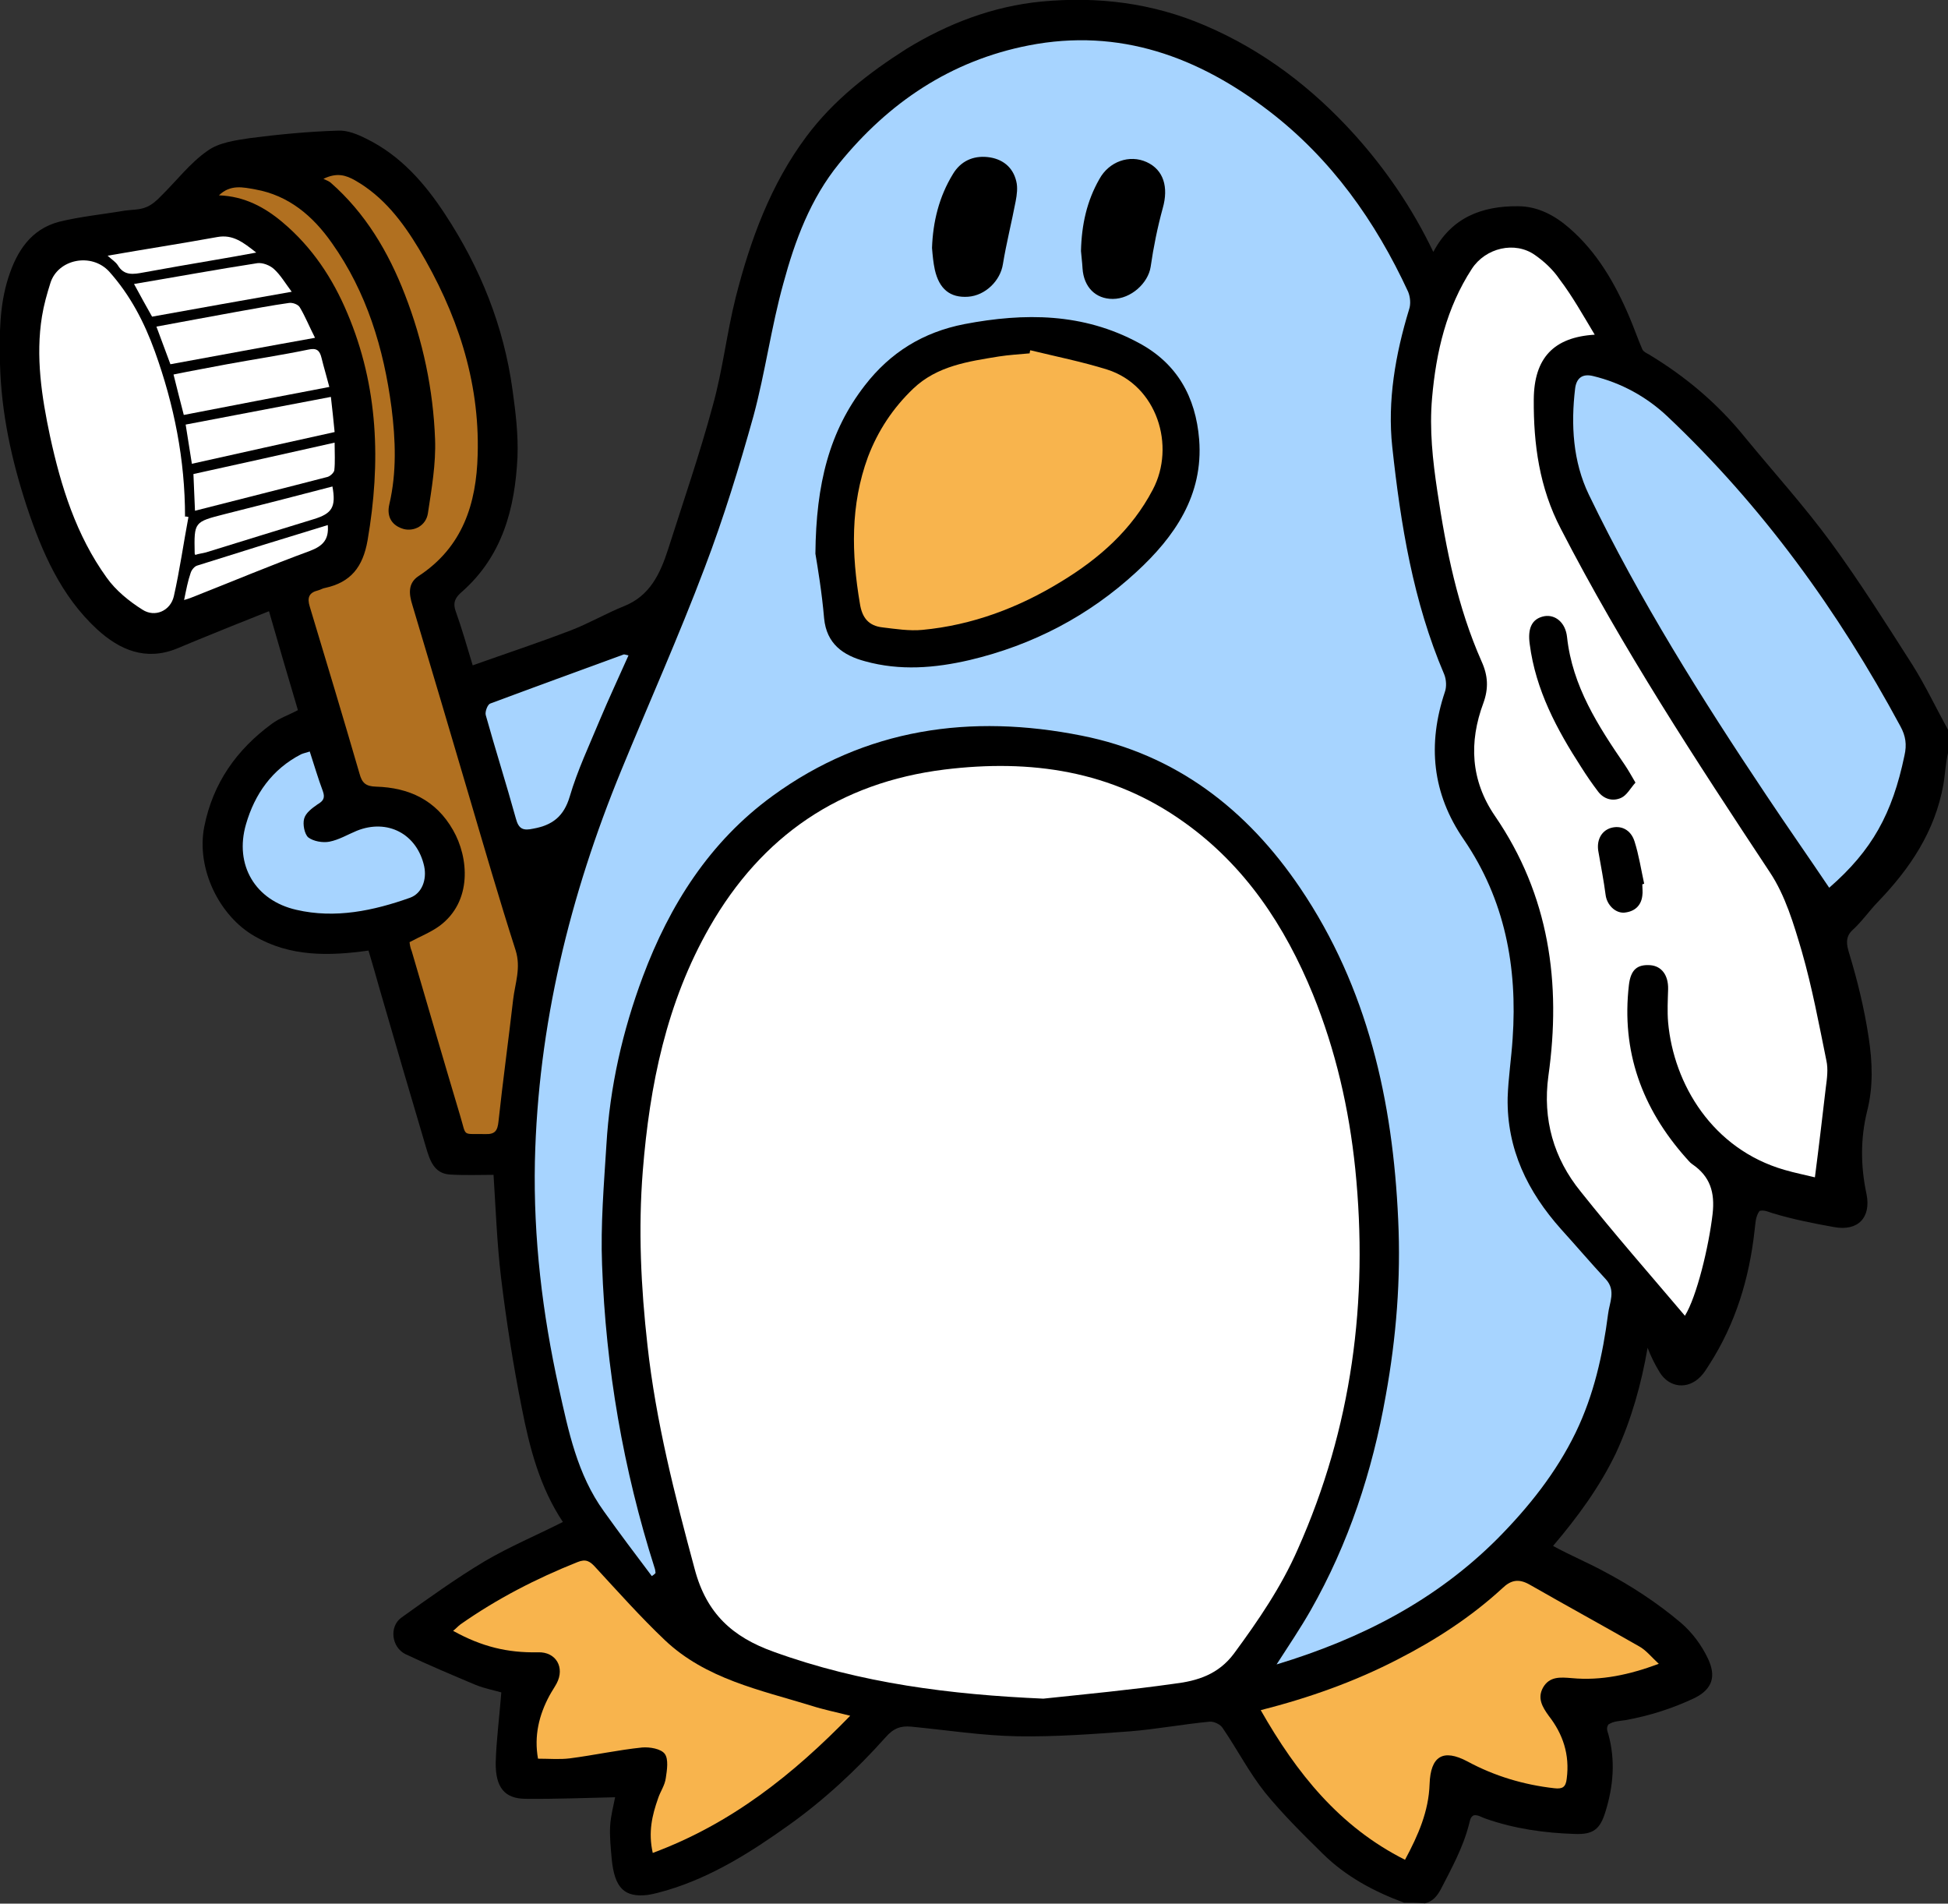 <?xml version="1.0" encoding="utf-8"?>
<!-- Generator: Adobe Illustrator 25.2.1, SVG Export Plug-In . SVG Version: 6.00 Build 0)  -->
<svg version="1.1"
	 id="freedo_1_" inkscape:version="0.48.2 r9819" xmlns:cc="http://creativecommons.org/ns#" xmlns:dc="http://purl.org/dc/elements/1.1/" xmlns:inkscape="http://www.inkscape.org/namespaces/inkscape" xmlns:rdf="http://www.w3.org/1999/02/22-rdf-syntax-ns#" xmlns:sodipodi="http://sodipodi.sourceforge.net/DTD/sodipodi-0.dtd"
	 xmlns="http://www.w3.org/2000/svg" xmlns:xlink="http://www.w3.org/1999/xlink" x="0px" y="0px" viewBox="0 0 626.4 612"
	 style="enable-background:new 0 0 626.4 612;" xml:space="preserve">
<rect x="0" y="0" width="626.4" height="612" fill="#333333" stroke="none"/>
<style type="text/css">
	.st0{fill:#FFFFFF;}
	.st1{fill:#A7D4FF;}
	.st2{fill:#B17020;}
	.st3{fill:#F8B44D;}
</style>
<g id="group">
	<path d="M451.5,611.7c-9.7-3.6-18.7-8.4-26.1-15.7c-6.4-6.3-12.9-12.7-18.6-19.7c-5.1-6.4-8.9-13.8-13.6-20.7
		c-0.7-1.2-2.8-2.2-4.2-2.1c-8.5,0.8-17,2.4-25.5,3.1c-12.1,0.9-24.2,1.8-36.3,1.6c-11.4-0.2-22.8-2-34.2-3.1
		c-3.4-0.3-5.7,0.5-8.3,3.5c-9.3,10.4-19.6,20-31.1,28.2c-12.2,8.7-24.7,16.6-39.1,20.9c-2.1,0.6-4.2,1.2-6.2,1.5
		c-7.5,0.9-10.7-2.2-11.6-11.6c-0.3-3.5-0.7-7.1-0.5-10.6c0.2-3.3,1.1-6.6,1.6-9.2c-9.4,0.2-19.1,0.6-28.7,0.5
		c-6.8,0-9.8-3.6-9.7-11.7c0.2-7.2,1.2-14.6,1.8-22.5c-1.9-0.6-5.2-1.2-8.2-2.4c-7.6-3.2-15.2-6.4-22.6-9.9
		c-4.5-2.2-5.3-8.8-1.4-11.7c8.8-6.3,17.7-12.7,26.9-18.2c8-4.7,16.6-8.3,25.1-12.6c-7.4-11.1-10.7-23.8-13.2-36.6
		c-2.8-14-5-28.1-6.7-42.1c-1.3-11-1.7-22.2-2.4-32.9c-4.4,0-9.2,0.2-14-0.1c-5.2-0.3-6.5-4.7-7.7-8.7c-5-16.8-9.9-33.6-14.8-50.5
		c-1.2-4.2-2.4-8.5-3.7-12.8c-12.8,1.8-25.2,2-36.6-4.6c-11.4-6.5-18.9-21.8-16.2-35.3c2.8-14,10.4-24.7,21.7-33
		c2.4-1.8,5.4-2.8,8.4-4.4c-3.1-10.4-6.2-21-9.3-31.8c-8.1,3.2-15.8,6.3-23.6,9.5c-2,0.8-4,1.7-6,2.5c-10.1,4.1-18.5,0.4-25.7-6.2
		c-11.6-10.7-17.7-24.8-22.6-39.5c-4.9-14.9-8.2-30.1-8.6-45.9c-0.2-9.4-0.2-18.7,2.7-27.7C5.4,80.8,9.9,73.7,19,71.3
		c6.9-1.7,14.2-2.4,21.2-3.6c2.2-0.3,4.7-0.2,6.8-1.1c1.8-0.7,3.5-2.2,4.9-3.7c4.9-4.8,9.2-10.5,14.8-14.4c3.7-2.7,9.1-3.4,13.7-4.1
		c9.3-1.2,18.7-2.1,28.2-2.4c3.1-0.2,6.4,1.2,9.2,2.6c11,5.4,18.8,14.3,25.4,24.4c11.3,17.2,18.8,35.9,21.6,56.3
		c1,7.2,1.9,14.5,1.6,21.7c-0.8,16.4-4.8,31.7-17.8,43.2c-2,1.7-3.1,3.3-2.1,6.2c2,5.6,3.6,11.2,5.5,17.5
		c10.7-3.8,21.3-7.3,31.7-11.3c5.7-2.2,11.2-5.4,16.9-7.7c8.4-3.3,11.7-10.5,14.2-18.2c4.9-15.4,10.2-30.7,14.4-46.3
		c3.2-11.4,4.5-23.4,7.4-34.9c4.7-18.4,11.2-36.2,22.7-51.6c8.7-11.7,20.1-20.5,32.2-28.2C304.9,7.5,319.4,2,334.9,0.5
		c18-1.7,35.6,0.4,52.6,7.7c18.7,8,34.4,20,47.9,34.9C445.6,54.4,454.2,67,460.9,81c5.8-11,15.5-14.8,27.2-14.7
		c6.3,0,11.8,2.9,16.5,7c8.9,7.7,14.7,17.7,19.3,28.5c1.5,3.5,2.7,7,4.2,10.5c0.3,0.7,1.3,1.2,2.2,1.7c11.8,7.1,22.2,15.9,30.9,26.7
		c9.2,11.2,18.9,21.9,27.5,33.6c9.3,12.7,17.8,26.2,26.3,39.5c4.2,6.7,7.6,13.9,11.4,20.8c0,2.5,0,5,0,7.5
		c-0.8,3.3-0.9,6.8-1.5,10.2c-2.7,15-10.7,26.9-21,37.6c-2.9,3-5.2,6.4-8.3,9.2c-2.3,2.2-1.8,4.7-1,7.3c2.7,8.9,4.9,17.9,6.3,27.2
		c1.2,7.9,1.5,15.7-0.5,23.6c-2.2,8.9-2.1,17.8-0.2,26.7c1.5,7.5-2.7,12-10.4,10.6c-6.7-1.2-13.3-2.5-19.9-4.5
		c-1.3-0.4-2.6-1.1-4.1-0.7c-1.4,1.9-1.3,4.2-1.6,6.3c-1.7,15.4-6.1,29.9-14.5,43c-0.9,1.4-1.7,2.8-2.9,4c-4.1,4.2-10,3.6-13.1-1.4
		c-1.6-2.6-2.9-5.3-3.9-7.9c-2,11.6-5.2,23.1-10.2,33.9c-5.2,10.8-12.2,20.4-20.2,29.8c5.5,3,11,5.3,16.2,8.1
		c8.9,4.7,17.2,10.1,24.9,16.6c3.7,3.2,6.6,7.1,8.7,11.5c2.7,5.7,1.5,9.8-4.3,12.7c-7,3.3-14.4,5.7-22.2,7.1
		c-1.9,0.3-3.8,0.3-5.5,1.4c-0.8,1.2-0.3,2.2,0,3.2c2.3,8.4,1.6,16.7-1,25c-1.7,5.5-3.9,7.2-9.7,7c-9.9-0.3-19.7-1.7-29-5
		c-1.2-0.4-2.2-1.2-3.6-1c-1.2,0.6-1.2,1.8-1.5,2.8c-1.9,7.5-5.6,14.2-9.1,21c-1.2,2.2-2.6,3.9-5.1,4.5
		C455.9,611.7,453.7,611.7,451.5,611.7z"/>
	<path class="st0" d="M335.5,546.1c-29.7-1.3-58.7-4.9-86.8-15.1c-13.1-4.7-21.5-12.2-25.3-26.5c-6.4-23.7-12.5-47.5-15.2-72
		c-2.1-18.7-3-37.3-1.5-56.1c2.2-27.5,7.6-54.1,21.5-78.4c16.8-29.3,41.8-46.4,75.5-50.6c27.7-3.4,53.8,0.3,77,16.9
		c19.7,14,32.5,33.4,41.5,55.4c7.3,18,11.6,36.7,13.6,56.1c4.3,42.4-1.1,83.3-18.5,122.3c-5.3,12.1-12.7,22.9-20.5,33.5
		c-5,6.7-11.7,8.8-19.2,9.7C363.5,543.3,349.6,544.6,335.5,546.1z"/>
	<path class="st1" d="M588.2,285.4c-6.8-10.1-13.6-19.8-20.2-29.7c-20.8-31.1-40.8-62.9-57.1-96.7c-5.1-10.6-5.8-22.4-4.4-34.1
		c0.4-3.2,2.2-4.9,5.8-4c9.1,2.2,17.2,6.7,23.8,12.9c30.6,28.9,55,62.6,75,99.7c1.7,3.1,2.1,5.9,1.3,9.4
		C608.5,261.6,602,273.4,588.2,285.4z"/>
	<path class="st2" d="M131.7,302.9c3.3-1.8,6.7-3.1,9.6-5.2c10.7-7.9,9.4-22.1,4.4-30.8c-5.5-9.7-14.2-13.7-24.8-14
		c-3.3-0.1-4.5-1.2-5.3-4.2c-5.2-17.9-10.6-35.8-16-53.7c-0.9-2.9-0.2-4.5,2.7-5.2c0.8-0.2,1.5-0.7,2.3-0.8
		c8.2-1.8,12.1-6.7,13.6-15.3c4.3-25,3.5-49.4-6.5-73c-4.7-11.2-11.3-21.2-20.8-29.2c-5.8-4.9-12.3-8.4-20.5-8.7
		c3.7-3.6,7.8-2.6,11.7-1.9c10.7,1.9,18.5,8.5,24.6,17.2c11.2,15.8,16.7,33.9,19.2,53c1.3,10.3,1.7,20.7-0.7,31c-1,4.2,1,7,4.7,8
		c3.3,0.8,7.1-1.1,7.7-5.1c1.2-7.9,2.6-15.9,2.3-23.8c-0.6-16-3.9-31.6-9.7-46.5c-5.3-13.7-12.7-26.2-23.9-36
		c-0.5-0.4-1.2-0.7-2.3-1.2c4.3-2.1,7.2-1.2,10.2,0.5c9.1,5.2,15.2,13.2,20.5,22c12.1,20.3,19.6,42.2,18.9,66.2
		c-0.4,15.7-4.8,29.7-19,39c-3.5,2.3-3.1,5.8-2,9.3c6.1,20.4,12.2,40.9,18.2,61.3c4.9,16.6,9.7,33.2,15,49.7
		c1.8,5.7-0.2,10.7-0.8,15.9c-1.5,13.1-3.3,26.1-4.7,39.1c-0.3,3-1.1,4.2-4.2,4.1c-7.7-0.2-6,1.1-8.1-5.8
		c-5.3-17.7-10.4-35.3-15.6-53C131.9,304.6,131.8,303.7,131.7,302.9z"/>
	<path class="st3" d="M405.4,549.8c15.7-4,30.3-9.2,44.2-16.4c12.1-6.2,23.5-13.6,33.5-22.8c2.8-2.7,5.3-3.1,8.7-1.2
		c11.7,6.7,23.6,13.2,35.3,19.9c2.2,1.2,3.9,3.4,6.3,5.6c-9.4,3.5-18.5,5.5-28,4.6c-3.7-0.3-7.1-0.6-9.2,3c-1.9,3.4-0.3,6.2,1.8,9.1
		c4.6,5.9,6.8,12.5,5.8,20.2c-0.3,2.8-1.4,3.4-4,3.1c-9.8-1.1-19.2-3.9-27.9-8.6c-7.9-4.2-11.9-1.7-12.2,7.3
		c-0.3,8.7-3.6,16.3-7.9,24.3C430.7,587.3,416.9,570,405.4,549.8z"/>
	<path class="st3" d="M209.9,595.7c-1.5-6.7-0.2-12.1,1.7-17.5c0.7-2.2,2.2-4.2,2.5-6.6c0.4-2.6,0.9-6-0.3-7.7
		c-1.2-1.7-4.9-2.3-7.3-2.1c-7.8,0.8-15.5,2.5-23.3,3.5c-3.2,0.4-6.6,0.1-10.2,0.1c-1.3-7.3,0.3-14,3.7-20.3
		c0.7-1.3,1.6-2.6,2.3-3.9c2.7-5.1-0.2-10.2-6-10c-9.8,0.2-18.1-1.8-27.3-6.9c0.9-0.7,1.6-1.5,2.4-2.1c11.7-8.2,24.3-14.7,37.6-20
		c2.7-1.1,4-0.3,5.8,1.7c7.3,7.9,14.5,16,22.3,23.4c13.2,12.5,30.6,16,47.2,21.1c3.7,1.2,7.7,2,12.4,3.2
		C255,570.5,235.2,586.3,209.9,595.7z"/>
	<path class="st1" d="M99.6,241.6c1.5,4.6,2.7,8.7,4.2,12.7c0.8,2.2,0.2,3.2-1.7,4.3c-1.7,1.2-3.8,2.7-4.3,4.6
		c-0.5,1.8,0.1,4.9,1.3,6c1.7,1.3,4.7,1.8,6.8,1.4c3.1-0.6,5.9-2.3,8.8-3.5c9.9-4,19.4,1,21.7,11.4c0.9,4.3-0.7,8.7-4.5,10.1
		c-11.8,4.2-24.1,6.8-36.6,3.9c-13.2-3-20-14.4-16.2-27.5c2.8-9.7,8.4-17.7,17.7-22.5C97.7,242.1,98.5,242,99.6,241.6z"/>
	<path class="st1" d="M202.1,210.7c-3.2,7.2-6.3,13.8-9.2,20.7c-3.4,8.2-7.2,16.2-9.7,24.7c-1.9,6.4-5.6,9.2-11.7,10.3
		c-3.2,0.7-4.7,0.2-5.6-3.2c-3.1-11.2-6.6-22.2-9.7-33.3c-0.3-1.1,0.6-3.4,1.4-3.7c14.2-5.3,28.5-10.5,42.7-15.7
		C200.6,210.3,200.9,210.4,202.1,210.7z"/>
	<g>
		<path class="st0" d="M60.6,166.2c-1.6,8.5-2.8,17.1-4.7,25.5c-1.1,4.7-6.1,6.9-10.1,4.3c-4.3-2.7-8.6-6.2-11.5-10.3
			c-9.8-13.6-14.7-29.3-18.2-45.4c-2.7-12.7-4.7-25.7-2.6-38.6c0.6-3.7,1.6-7.2,2.7-10.7c2.4-7.7,13.2-9.9,18.9-3.7
			c6.8,7.6,11.3,16.3,14.7,25.7c6.2,17.2,9.7,34.8,9.7,53.1C59.8,166,60.1,166.1,60.6,166.2z"/>
		<path class="st0" d="M59.1,133.4c-1.2-4.6-2.2-8.6-3.3-13c5.8-1.2,11.5-2.2,17.2-3.3c8.7-1.6,17.4-2.9,26.1-4.7
			c2.7-0.6,3.7,0.2,4.3,2.7c0.7,2.9,1.6,5.8,2.5,9.3C90.3,127.4,75,130.3,59.1,133.4z"/>
		<path class="st0" d="M101.3,108.6c-15.7,2.8-31.1,5.7-46.5,8.5c-1.5-4.1-2.9-7.8-4.5-12.1c8.7-1.6,17.2-3.2,25.5-4.7
			c5.7-1,11.4-2.1,17.1-2.9c1.2-0.2,3,0.5,3.5,1.4C98.2,101.8,99.5,105.1,101.3,108.6z"/>
		<path class="st0" d="M106.4,127.6c0.5,4.1,0.8,7.5,1.2,11.3c-15.3,3.4-30.3,6.7-45.9,10.2c-0.7-4.3-1.3-8.3-2-12.6
			C75.5,133.5,90.7,130.6,106.4,127.6z"/>
		<path class="st0" d="M107.6,142.3c0,3.5,0.2,6.2-0.1,8.9c-0.1,0.7-1.2,1.8-2.1,2.1c-14.2,3.7-28.3,7.2-42.7,10.9
			c-0.2-4-0.3-7.7-0.5-11.8C77.2,149.1,92.1,145.8,107.6,142.3z"/>
		<path class="st0" d="M43.1,91.3c13.7-2.3,26.7-4.7,39.7-6.7c1.7-0.2,4,0.7,5.3,1.9c2.1,1.9,3.6,4.5,5.7,7.3
			c-15.3,2.7-30,5.3-44.9,8C47.1,98.6,45.2,95.2,43.1,91.3z"/>
		<path class="st0" d="M62.8,178.4c-0.2-0.3-0.2-0.4-0.2-0.6c-0.2-10-0.2-10,9.6-12.5c11.6-2.9,23.2-5.9,34.7-8.9
			c1.2,6.6-0.1,8.7-6,10.5c-11.6,3.6-23.2,7.1-34.7,10.7C65.1,177.9,63.9,178,62.8,178.4z"/>
		<path class="st0" d="M59.2,192.9c0.7-3.4,1.2-6.1,2.1-8.7c0.3-1,1.3-2.2,2.2-2.4c13.9-4.4,27.8-8.7,41.9-13
			c0.4,4.6-1.5,6.7-5.7,8.3c-12.8,4.7-25.4,10-38.1,15C61.1,192.3,60.5,192.5,59.2,192.9z"/>
		<path class="st0" d="M34.6,82.2c12.1-2.1,23.7-3.9,35.3-6c5-0.9,8.3,1.7,12.5,5c-5,0.9-9.2,1.7-13.5,2.4c-7.6,1.3-15.2,2.6-22.8,4
			c-3.2,0.6-6.2,1.1-8.2-2.3C37.2,84.2,35.9,83.4,34.6,82.2z"/>
	</g>
	<path class="st1" d="M209.6,506.7c-5.2-6.9-10.4-13.8-15.4-20.8c-8.6-11.9-11.4-25.8-14.5-39.7c-5.3-24-8.2-48.2-7.7-72.8
		c1-43.7,11.2-85.4,27.8-125.8c8.9-21.7,18.5-43.1,26.8-65.1c6.1-16,11.1-32.3,15.7-48.8c3.8-14.1,5.7-28.6,9.6-42.6
		c3.7-13.7,8.7-27.2,17.9-38.5c15.9-19.6,35.9-33.1,61-38c29.2-5.7,54.6,3.7,77.4,21.2c19.9,15.3,34.1,35.3,44.6,58
		c0.7,1.7,0.9,4,0.3,5.7c-4.4,14.4-7,29.4-5.4,44.2c2.7,24.9,6.7,49.7,16.7,73.1c0.7,1.7,0.8,4.1,0.2,5.7
		c-5.6,16.8-4.1,32.6,6.1,47.4c13.2,19.3,17.3,41,15.7,64c-0.4,6.3-1.4,12.7-1.6,19c-0.3,16.5,6.4,30.2,17.2,42.3
		c4.8,5.3,9.5,10.8,14.4,16.1c3.3,3.6,1.1,7.6,0.7,11.1c-1.7,13.2-4.6,26.1-10.4,38.1c-6.3,13-15.2,24.1-25.2,34.2
		c-19.7,19.7-43.6,32.1-71,40.4c4-6.2,7.7-11.7,10.9-17.3c12.3-21.6,19.9-44.8,24.2-69.1c3.4-18.7,4.9-37.6,4-56.6
		c-1.7-38.1-9.8-74.5-31.5-106.6c-17.1-25.3-40-43-70.3-49c-35.6-7.1-69.5-2.4-99.4,19.4c-20.2,14.7-33.1,35.1-41.7,58.1
		c-6.5,17.4-10.6,35.4-11.7,54c-0.8,12.8-1.9,25.7-1.4,38.6c1.2,33.2,6.8,65.8,16.9,97.5c0.2,0.5,0.2,1,0.3,1.6
		C210.4,506.2,210,506.4,209.6,506.7z M265,198.8c0.8,8.2,6.1,11.9,13.2,13.8c11.2,3.1,22.4,2.2,33.6-0.4
		c20.3-4.8,38.3-14.2,53.6-28.3c12.3-11.3,21.6-24.7,20.2-42.6c-1.1-13.7-7.1-24.5-19.5-31.1c-17.8-9.6-36.6-9.7-56-6
		c-13.3,2.6-23.8,9.1-32,19.7c-11.4,14.7-15.7,31.6-15.9,54.1C262.9,182.2,264.3,190.5,265,198.8z M300.6,86.7
		c1.4,6.2,4.9,9.1,10.7,8.7c5.6-0.4,10.4-5.2,11.2-10.5c1.1-6.7,2.8-13.4,4.1-20.2c0.4-2.1,0.7-4.4,0.2-6.4
		c-1.1-4.7-4.6-7.3-9.2-7.8c-4.7-0.5-8.7,1.3-11.2,5.5c-4.4,7.2-6.4,15.2-6.7,23.7C299.9,82.1,300.1,84.4,300.6,86.7z M348.1,86.3
		c0.4,6,4.2,9.8,9.7,9.8c5.9,0,11.4-5.1,12.2-10.3c0.9-6.3,2.2-12.7,3.9-18.9c1.9-6.7,0.3-12.3-5.2-14.8c-5.5-2.5-12.1-0.2-15.2,5.5
		c-4,7-5.7,14.6-5.9,23.1C347.7,82.2,348,84.3,348.1,86.3z"/>
	<path class="st0" d="M512.8,107.6c-13.2,0.8-19.5,7.5-19.6,20.8c-0.1,14.4,1.8,28.4,8.7,41.6c19.8,38.4,43.4,74.4,67.2,110.4
		c5,7.5,7.7,16.7,10.3,25.5c3.3,11.5,5.5,23.3,7.9,35.1c0.6,2.7,0.2,5.7-0.2,8.7c-1.1,9.4-2.2,18.8-3.5,28.8
		c-2.8-0.7-6.4-1.4-9.8-2.4c-23.2-6.7-35.6-27.6-37.4-47.4c-0.3-3.6-0.1-7.2,0-10.7c0.1-4.5-2.1-7.4-5.7-7.7
		c-4.2-0.3-6.3,1.4-6.9,6.3c-2.5,21.4,4.2,39.7,18.3,55.6c0.7,0.7,1.2,1.5,2.1,2.1c5.7,3.9,7.3,9,6.5,16
		c-1.2,10.4-5.1,26.6-8.9,32.7c-11.1-13.1-22.6-26.2-33.5-39.9c-8.7-10.7-12.3-23.2-10.4-37.2c4.2-29.8,0.3-58.1-17.2-83.6
		c-7.8-11.4-8.4-23.7-3.7-36.3c1.7-4.7,1.5-8.8-0.6-13.4c-7.7-17.4-11.4-35.9-14.2-54.6c-1.5-10-2.6-19.9-1.7-30.1
		c1.3-14.8,4.6-28.9,12.8-41.5c4.4-6.7,13.8-9,20.3-4.4c3,2.1,5.8,4.7,7.9,7.8C505.6,95.2,508.9,101.1,512.8,107.6z M522.6,246.1
		c-8.7-12.7-17-25.5-18.7-41.3c-0.5-4.7-3.8-7.3-7.3-6.7c-4.1,0.8-5.4,4-4.7,9c1.9,14.7,8.7,27.4,16.6,39.6c1.7,2.7,3.5,5.3,5.4,7.8
		c1.9,2.5,4.8,3.2,7.4,2c1.8-0.8,3-3.1,4.6-4.9C524.5,249.2,523.6,247.6,522.6,246.1z M528.7,284.1c-1-4.6-1.7-9.2-3.1-13.6
		c-1.2-3.8-4.4-5.3-7.7-4.3c-3.1,1-4.6,4.1-3.9,7.7c0.8,4.6,1.7,9.2,2.3,13.8c0.4,3.2,3.1,5.9,6,5.7c3.2-0.3,5.4-2.1,5.8-5.4
		c0.2-1.2,0-2.5,0-3.7C528.4,284.2,528.5,284.2,528.7,284.1z"/>
	<path class="st3" d="M331.3,112.6c8.2,2,16.7,3.7,24.7,6.2c16.1,5.1,22.1,24.6,14.7,38.6c-6.8,13-17.3,22.2-29.5,29.6
		c-13.7,8.4-28.6,14-44.6,15.5c-4.2,0.4-8.6-0.3-12.8-0.8c-4.5-0.5-6.6-3.1-7.3-7.7c-2.7-15.9-3.1-31.6,2.6-47.1
		c3.2-8.4,8-15.7,14.6-22c7.7-7.3,17.7-8.7,27.5-10.3c3.2-0.5,6.6-0.7,9.9-1C331.1,113.2,331.2,112.9,331.3,112.6z"/>
</g>
</svg>
